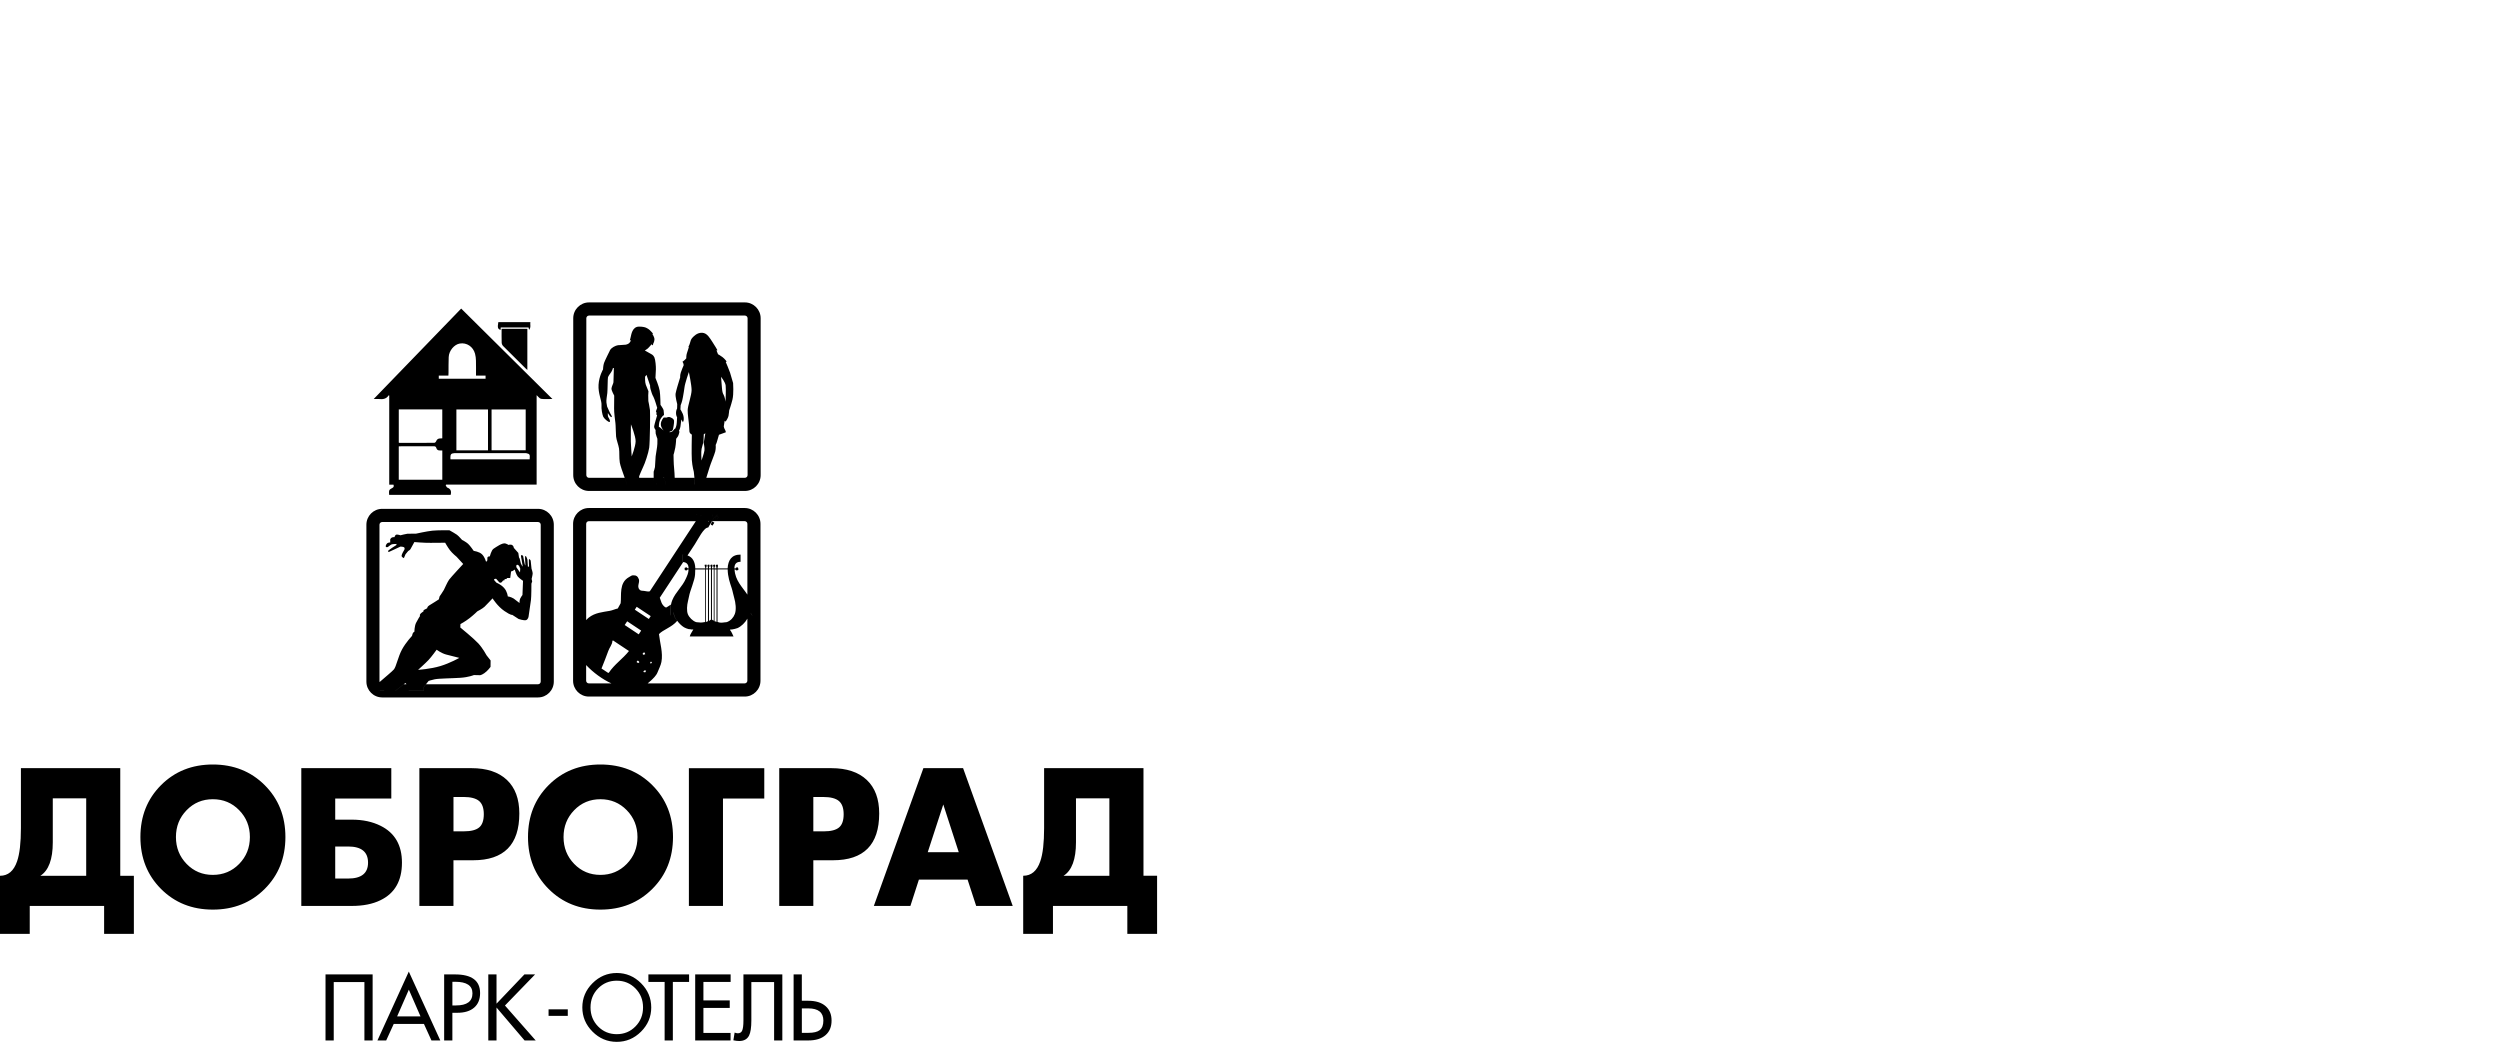 ﻿<?xml version="1.0" encoding="utf-8"?>
<!-- Generator: Adobe Illustrator 19.2.1, SVG Export Plug-In . SVG Version: 6.00 Build 0)  -->
<svg version="1.1" id="Слой_1" xmlns="http://www.w3.org/2000/svg" xmlns:xlink="http://www.w3.org/1999/xlink" x="0px" y="0px"
	 width="115px" height="48px" viewBox="0 0 115 48" enable-background="new 0 0 115 48" xml:space="preserve">
<path d="M5.532,35.335h-4.57v2.758c0,0.679-0.059,1.188-0.176,1.527C0.635,40.064,0.373,40.286,0,40.286v2.672h1.368v-1.285h3.421
	v1.285h1.369v-2.672H5.532V35.335z M3.965,40.286H1.857c0.38-0.244,0.571-0.757,0.571-1.539v-2.024h1.537V40.286z M9.79,35.167
	c-0.957,0-1.751,0.317-2.383,0.95c-0.632,0.634-0.948,1.429-0.948,2.387c0,0.958,0.316,1.753,0.948,2.387
	c0.632,0.634,1.426,0.951,2.383,0.951c0.957,0,1.753-0.317,2.387-0.951c0.635-0.634,0.952-1.429,0.952-2.387
	c0-0.957-0.317-1.753-0.952-2.387C11.543,35.484,10.747,35.167,9.79,35.167z M11.002,39.74c-0.328,0.336-0.733,0.505-1.212,0.505
	c-0.477,0-0.879-0.168-1.206-0.505c-0.327-0.337-0.491-0.748-0.491-1.236c0-0.487,0.164-0.899,0.491-1.235
	c0.327-0.337,0.729-0.505,1.206-0.505c0.48,0,0.884,0.168,1.212,0.505c0.328,0.336,0.493,0.748,0.493,1.235
	C11.495,38.992,11.33,39.403,11.002,39.74z M17.501,41.41c0.659-0.317,0.989-0.894,0.989-1.728c0-0.804-0.327-1.37-0.982-1.695
	c-0.378-0.189-0.82-0.283-1.326-0.283H15.42v-0.973h2.58v-1.396h-4.14v6.338h2.322C16.704,41.673,17.143,41.586,17.501,41.41z
	 M15.42,40.413v-1.474h0.596c0.609,0,0.914,0.248,0.914,0.743c0,0.487-0.305,0.731-0.914,0.731H15.42z M19.291,35.335v6.338h1.568
	v-2.101h0.907c1.415,0,2.123-0.717,2.123-2.151c0-0.67-0.191-1.186-0.573-1.546c-0.382-0.36-0.926-0.54-1.632-0.54H19.291z
	 M22.255,37.453c0,0.287-0.071,0.491-0.213,0.609c-0.142,0.119-0.376,0.179-0.701,0.179h-0.481v-1.58h0.465
	c0.326,0,0.562,0.061,0.71,0.182C22.181,36.966,22.255,37.169,22.255,37.453z M25.236,36.117c-0.632,0.634-0.948,1.429-0.948,2.387
	c0,0.958,0.316,1.753,0.948,2.387c0.632,0.634,1.426,0.951,2.383,0.951c0.956,0,1.752-0.317,2.387-0.951
	c0.635-0.634,0.952-1.429,0.952-2.387c0-0.957-0.317-1.753-0.952-2.387c-0.634-0.633-1.43-0.95-2.387-0.95
	C26.662,35.167,25.868,35.484,25.236,36.117z M29.324,38.504c0,0.487-0.164,0.899-0.493,1.236c-0.328,0.336-0.733,0.505-1.212,0.505
	c-0.477,0-0.879-0.168-1.206-0.505c-0.327-0.337-0.49-0.748-0.49-1.236c0-0.487,0.164-0.899,0.49-1.235
	c0.327-0.337,0.729-0.505,1.206-0.505c0.479,0,0.884,0.168,1.212,0.505C29.159,37.605,29.324,38.017,29.324,38.504z M31.689,35.336
	h3.468v1.395h-1.9v4.942h-1.568V35.336z M39.87,35.875c-0.382-0.36-0.926-0.54-1.632-0.54h-2.393v6.338h1.568v-2.101h0.907
	c1.415,0,2.123-0.717,2.123-2.151C40.444,36.75,40.252,36.235,39.87,35.875z M38.596,38.063c-0.142,0.119-0.376,0.179-0.702,0.179
	h-0.481v-1.58h0.465c0.326,0,0.562,0.061,0.709,0.182c0.147,0.122,0.221,0.325,0.221,0.61C38.809,37.74,38.738,37.944,38.596,38.063
	z M42.476,35.335l-2.279,6.338h1.681l0.391-1.21h2.24l0.395,1.21h1.681l-2.283-6.338H42.476z M42.676,39.202l0.715-2.196
	l0.712,2.196H42.676z M52.6,40.286v-4.951h-4.571v2.758c0,0.679-0.058,1.188-0.176,1.527c-0.151,0.443-0.413,0.665-0.786,0.665
	v2.672h1.369v-1.285h3.421v1.285h1.369v-2.672H52.6z M51.031,40.286h-2.107c0.381-0.244,0.571-0.757,0.571-1.539v-2.024h1.536
	V40.286z M17.58,32.082h7.17c0.4,0,0.725-0.327,0.725-0.73v-7.215c0-0.402-0.325-0.73-0.725-0.73h-7.17
	c-0.401,0-0.726,0.327-0.726,0.73v7.215C16.854,31.754,17.179,32.082,17.58,32.082z M17.3,31.532
	c0.027-0.033,0.089-0.089,0.166-0.157c-0.002-0.008-0.01-0.014-0.01-0.023v-7.215c0-0.068,0.055-0.124,0.124-0.124h7.17
	c0.068,0,0.123,0.056,0.123,0.124v7.215c0,0.068-0.056,0.124-0.123,0.124h-5.152l-0.093,0.118l-0.018,0.185h-0.687
	c-0.056-0.172-0.091-0.262-0.107-0.302h-0.119c-0.09,0.069-0.254,0.195-0.388,0.302h-0.7c-0.104,0-0.199-0.037-0.272-0.1
	C17.234,31.629,17.262,31.577,17.3,31.532z M32.617,23.974h-0.045c0.002-0.019,0.025-0.022,0.035-0.042
	c0.013,0.008,0.026,0.017,0.038,0.025C32.644,23.958,32.629,23.967,32.617,23.974z M27.087,32.042h7.17
	c0.4,0,0.725-0.327,0.725-0.73v-7.214c0-0.402-0.325-0.729-0.725-0.729h-7.17c-0.4,0-0.725,0.327-0.725,0.729v7.214
	C26.361,31.715,26.687,32.042,27.087,32.042z M33.188,23.672l-0.008,0.011c-0.015-0.004-0.026-0.007-0.039-0.011H33.188z
	 M32.071,23.672l-0.006,0.009c-0.016-0.004-0.026-0.006-0.036-0.009H32.071z M26.615,29.166c0.025-0.064,0.053-0.134,0.083-0.211
	c0.051-0.133,0.156-0.301,0.266-0.426v-4.431c0-0.069,0.055-0.124,0.124-0.124h4.922c0.004-0.007,0.009-0.014,0.013-0.021
	c-0.041-0.096,0.011-0.188,0.081-0.282h0.697c-0.021,0.018-0.019,0.004-0.024,0.045c0.009,0.027,0.001,0.009,0.025,0.043
	c0.017-0.025,0.033-0.05,0.05-0.076l-0.019-0.012h0.163c-0.051,0.053-0.103,0.1-0.15,0.145c-0.031,0.052-0.062,0.104-0.093,0.157
	h1.503c0.068,0,0.124,0.056,0.124,0.124v3.262c0.049,0.075,0.1,0.148,0.135,0.231c0.068,0.161,0.16,0.478,0.082,0.718
	c-0.007-0.009-0.003-0.003-0.009-0.018c-0.041-0.046-0.041-0.098-0.11-0.12c-0.011,0.095-0.05,0.186-0.099,0.274v2.867
	c0,0.069-0.056,0.125-0.124,0.125h-4.463c-0.502,0.411-0.824,0.328-1.508,0.078c-0.051-0.019-0.106-0.054-0.158-0.078h-1.039
	c-0.069,0-0.124-0.056-0.124-0.125v-0.72c-0.142-0.151-0.265-0.304-0.348-0.45V29.166z M32.98,23.905
	c-0.035-0.009-0.041-0.008-0.088-0.031c0.016-0.064,0.048-0.113,0.1-0.152C33.056,23.795,33.047,23.806,32.98,23.905z
	 M32.286,23.718c-0.005,0.004-0.087,0.053-0.075,0.032c-0.023-0.046,0.024-0.031,0.038-0.057
	C32.261,23.701,32.273,23.709,32.286,23.718z M27.095,22.584h7.17c0.4,0,0.725-0.327,0.725-0.729V14.64
	c0-0.402-0.326-0.729-0.725-0.729h-7.17c-0.4,0-0.726,0.327-0.726,0.729v7.215C26.369,22.257,26.695,22.584,27.095,22.584z
	 M26.971,14.64c0-0.068,0.056-0.124,0.124-0.124h7.17c0.068,0,0.124,0.056,0.124,0.124v7.215c0,0.068-0.056,0.124-0.124,0.124
	h-1.779c-0.029,0.096-0.051,0.167-0.051,0.167l-0.017,0.136h-0.479c0.008-0.033,0.014-0.065,0.014-0.095
	c0-0.054-0.006-0.131-0.012-0.208h-0.905c0.001,0.015,0.001,0.036,0.001,0.036l-0.116,0.116c0,0-0.032,0.077-0.046,0.151h-0.241
	c0.002-0.082,0.001-0.156,0.001-0.156l-0.05,0.006l-0.037-0.152h-0.019l-0.094,0.243c0,0-0.008,0.022-0.014,0.059h-0.245
	l0.003-0.065c0,0-0.111-0.071-0.111-0.146v-0.091H29.4v0.163c0,0,0.042,0.068,0.072,0.14h-0.628
	c-0.02-0.061-0.062-0.176-0.108-0.303h-1.641c-0.068,0-0.124-0.056-0.124-0.124V14.64z M17.876,18.188
	c0.002-0.002,0.012,0.001,0.029,0.003v4.105h0.197c0.033,0.093-0.009,0.129-0.076,0.162c-0.047,0.023-0.106,0.06-0.12,0.104
	c-0.021,0.061-0.005,0.134-0.005,0.202h2.829c0.044-0.162,0.007-0.274-0.153-0.334c-0.035-0.013-0.051-0.074-0.076-0.113
	c0.008-0.008,0.016-0.017,0.025-0.026h4.159v-4.114c0.076,0.066,0.134,0.159,0.205,0.169c0.162,0.024,0.33,0.007,0.521,0.007
	c-1.41-1.398-2.801-2.776-4.196-4.159c-1.341,1.386-2.674,2.764-4.025,4.161c0.098,0,0.169-0.006,0.239,0
	C17.606,18.375,17.768,18.357,17.876,18.188z M24.364,21.129h-3.642c-0.002-0.03-0.004-0.052-0.004-0.077
	c-0.002-0.156,0.035-0.197,0.192-0.208c0.021-0.001,0.041,0,0.062,0c1.047,0,2.095-0.001,3.143,0c0.034,0,0.07-0.003,0.103,0.004
	C24.372,20.884,24.383,20.904,24.364,21.129z M22.612,18.835h1.57v1.877h-1.57V18.835z M22.448,20.716h-1.454v-1.882h1.454V20.716z
	 M20.184,17.278h0.442c0.002-0.05,0.005-0.087,0.006-0.124c0.002-0.242-0.002-0.484,0.008-0.726
	c0.011-0.295,0.253-0.583,0.512-0.626c0.316-0.052,0.612,0.142,0.7,0.47c0.028,0.103,0.039,0.211,0.042,0.317
	c0.006,0.224,0.002,0.447,0.002,0.688h0.44v0.145h-2.152V17.278z M18.344,18.833h2.001v1.33c-0.032,0.002-0.062,0.006-0.092,0.005
	c-0.1-0.003-0.158,0.044-0.194,0.137c-0.011,0.029-0.053,0.064-0.082,0.065c-0.531,0.003-1.063,0.002-1.595,0.001
	c-0.01,0-0.02-0.004-0.038-0.008V18.833z M18.343,20.533c0.039-0.001,0.075-0.004,0.112-0.004c0.494,0,0.989,0,1.484-0.001
	c0.068,0,0.113,0.005,0.135,0.086c0.019,0.071,0.076,0.112,0.157,0.106c0.037-0.003,0.074,0,0.115,0v1.348h-2.003V20.533z
	 M23.077,15.765c-0.007-0.209-0.003-0.42-0.003-0.641h1.184v1.893c-0.027-0.023-0.05-0.041-0.07-0.061
	c-0.35-0.346-0.7-0.692-1.046-1.041C23.106,15.878,23.079,15.816,23.077,15.765z M22.923,14.817h1.474
	c-0.02,0.113,0.041,0.232-0.059,0.356c-0.012-0.055-0.018-0.081-0.025-0.109h-1.279c-0.003,0.039-0.006,0.076-0.009,0.113
	C22.896,15.131,22.88,15.076,22.923,14.817z M18.185,31.778c0.135-0.108,0.298-0.234,0.388-0.302
	c0.039-0.03,0.068-0.052,0.068-0.052l0.035,0.013c0,0,0.011,0.027,0.015,0.039c0.016,0.041,0.051,0.13,0.107,0.302h0.687
	l0.018-0.185l0.093-0.118l0.12-0.151c0,0,0.09-0.035,0.279-0.076c0.188-0.041,0.797-0.043,1.181-0.069
	c0.385-0.025,0.623-0.126,0.623-0.126l0.271,0.006c0,0,0.056,0.012,0.206-0.09c0.151-0.101,0.289-0.291,0.289-0.291l0.003-0.298
	l-0.184-0.233c0,0-0.173-0.324-0.379-0.548c-0.206-0.225-0.83-0.734-0.83-0.734l0.005-0.157c0,0,0.219-0.116,0.42-0.273
	c0.201-0.157,0.357-0.313,0.357-0.313s0.233-0.119,0.332-0.212c0.098-0.094,0.369-0.385,0.369-0.385s0.229,0.368,0.545,0.582
	c0.316,0.215,0.36,0.176,0.36,0.176l0.294,0.191c0,0,0.242,0.08,0.339,0.053c0.098-0.029,0.118-0.162,0.118-0.162
	s0.091-0.628,0.11-0.764c0.021-0.136,0.021-0.753,0.021-0.753l0.035-0.099l-0.025-0.119c0,0,0.048-0.19,0.048-0.253
	c0-0.064-0.053-0.218-0.053-0.218l-0.038-0.368c0,0-0.034-0.074-0.07-0.072c-0.035,0.003,0.006,0.348-0.015,0.348h-0.043
	l-0.022-0.325c0,0-0.053-0.167-0.085-0.167c-0.033,0-0.023,0.15-0.023,0.15s0.023,0.293,0.005,0.29
	c-0.018-0.002-0.093-0.427-0.093-0.427s-0.032-0.058-0.07-0.056c-0.037,0.002-0.03,0.066-0.03,0.066s0.088,0.469,0.078,0.469
	c-0.01,0-0.073-0.117-0.085-0.148c-0.013-0.03-0.051-0.215-0.051-0.215l-0.035-0.065l-0.03-0.203l-0.207-0.233
	c0,0-0.004-0.08-0.07-0.126c-0.065-0.045-0.191-0.01-0.191-0.01s0.02-0.015-0.12-0.065c-0.141-0.05-0.437,0.167-0.548,0.238
	c-0.111,0.071-0.176,0.365-0.176,0.365l-0.066-0.036l0.015,0.056l-0.075-0.005l0.045,0.056l-0.051,0.02l0.026,0.051l-0.03,0.081
	l-0.045-0.005c0,0-0.045-0.187-0.171-0.318c-0.126-0.131-0.387-0.162-0.387-0.162s-0.161-0.237-0.261-0.329
	c-0.1-0.09-0.276-0.177-0.276-0.177s-0.166-0.188-0.237-0.238c-0.07-0.051-0.241-0.147-0.241-0.147l-0.106-0.06
	c0,0-0.533-0.005-0.779,0.02c-0.247,0.025-0.75,0.136-0.75,0.136s-0.357,0.005-0.402,0.005s-0.317,0.071-0.317,0.071
	s-0.12-0.041-0.186-0.031c-0.065,0.011-0.091,0.117-0.091,0.117s-0.065-0.005-0.115,0.015c-0.051,0.021-0.081,0.086-0.081,0.086
	v0.142c0,0-0.085,0.005-0.125,0.03c-0.04,0.025-0.095,0.117-0.08,0.161c0.015,0.046,0.095,0.021,0.095,0.021
	s0.121-0.101,0.176-0.122c0.055-0.02,0.226-0.02,0.226-0.02l-0.01,0.051c0,0-0.393,0.243-0.387,0.283
	c0.005,0.041,0.065,0.025,0.065,0.025l0.512-0.238c0,0,0.156,0,0.181,0.051c0.025,0.052-0.005,0.097-0.005,0.097
	s-0.125,0.202-0.125,0.273c0,0.07,0.106,0.11,0.106,0.11l0.075-0.177l0.125-0.152c0,0,0.07-0.035,0.101-0.081
	c0.029-0.045,0.181-0.329,0.181-0.329s0.467,0.041,0.748,0.036c0.282-0.005,0.669-0.005,0.669-0.005s0.106,0.193,0.216,0.339
	c0.11,0.147,0.312,0.309,0.312,0.309l0.302,0.329c0,0-0.568,0.611-0.649,0.723c-0.08,0.111-0.201,0.394-0.241,0.47
	c-0.04,0.077-0.196,0.298-0.196,0.298l-0.035,0.137c0,0-0.352,0.228-0.442,0.278c-0.091,0.051-0.096,0.132-0.096,0.132l-0.161,0.085
	l-0.01,0.061c0,0-0.085,0.051-0.135,0.106c-0.051,0.056-0.021,0.102-0.021,0.102s-0.115,0.177-0.186,0.323
	c-0.07,0.147-0.075,0.405-0.075,0.405s-0.045,0.015-0.071,0.065c-0.025,0.051-0.035,0.122-0.035,0.122s-0.282,0.293-0.463,0.627
	c-0.181,0.335-0.266,0.79-0.372,0.916c-0.078,0.094-0.436,0.385-0.658,0.581c-0.077,0.068-0.139,0.125-0.166,0.157
	c-0.037,0.045-0.066,0.097-0.087,0.147c0.074,0.062,0.169,0.1,0.272,0.1H18.185z M23.776,25.983
	c0.045-0.019,0.102,0.049,0.102,0.049l0.053,0.121l-0.011,0.179L23.757,26.1C23.757,26.1,23.731,26.002,23.776,25.983z
	 M22.743,26.635c0.03-0.014,0.08-0.011,0.08-0.011l0.147,0.167c0,0,0.022,0.015,0.064,0.015c0.041,0,0.106-0.103,0.106-0.103
	l0.064-0.011l0.012-0.054h0.079l0.026-0.048l0.15-0.004l0.038-0.3c0,0,0.041-0.004,0.087-0.03c0.045-0.027,0.082-0.057,0.082-0.057
	s0.071,0.242,0.139,0.322c0.068,0.079,0.242,0.197,0.242,0.197l-0.026,0.653c0,0-0.06,0.073-0.102,0.159
	c-0.041,0.087-0.033,0.209-0.033,0.209l-0.268-0.205c-0.151-0.09-0.272-0.099-0.272-0.099s-0.019-0.223-0.17-0.39
	c-0.151-0.167-0.351-0.24-0.351-0.24l-0.098-0.11C22.739,26.696,22.713,26.651,22.743,26.635z M19.711,30.361
	c0.14-0.147,0.374-0.474,0.374-0.474s0.218,0.162,0.433,0.22c0.215,0.057,0.61,0.155,0.61,0.155s-0.407,0.236-0.871,0.377
	c-0.464,0.14-1.025,0.174-1.025,0.174S19.572,30.509,19.711,30.361z M32.902,20.764c0.035-0.142,0.02-0.299,0.02-0.299
	s0.04-0.071,0.075-0.207c0.035-0.137,0.075-0.258,0.075-0.258l0.317-0.116c0,0-0.005-0.061-0.045-0.128
	c-0.04-0.065-0.05-0.142-0.05-0.142l0.04-0.257l0.046,0.036c0,0,0.111-0.158,0.131-0.259c0.02-0.1,0.031-0.252,0.031-0.252
	s0.086-0.239,0.151-0.502c0.065-0.264,0.03-0.759,0.03-0.759s-0.11-0.385-0.141-0.481c-0.03-0.096-0.196-0.486-0.196-0.486
	l0.04-0.025c0,0-0.091-0.127-0.191-0.202c-0.1-0.077-0.206-0.132-0.206-0.132l-0.071-0.177l0.045-0.006c0,0-0.135-0.243-0.241-0.395
	c-0.106-0.152-0.226-0.4-0.463-0.41c-0.236-0.01-0.392,0.168-0.453,0.233c-0.06,0.066-0.085,0.147-0.106,0.234
	c-0.02,0.085-0.07,0.172-0.07,0.172l0.015,0.025c0,0-0.05,0.178-0.086,0.274c-0.035,0.096-0.03,0.238-0.03,0.238
	s-0.025,0.03-0.066,0.071c-0.04,0.04-0.11,0.086-0.11,0.086s0.04,0.051,0.051,0.116c0.01,0.066-0.01,0.081-0.01,0.081
	s-0.076,0.172-0.116,0.298c-0.04,0.127-0.03,0.223-0.03,0.223l-0.06,0.197c0,0-0.13,0.416-0.151,0.552
	c-0.02,0.137,0.075,0.481,0.075,0.481l-0.005,0.202c0,0-0.05,0.081-0.05,0.208c0,0.126,0.05,0.197,0.05,0.197
	s-0.01,0.096-0.015,0.248c-0.005,0.152-0.07,0.273-0.07,0.273l-0.035,0.016c0,0-0.04,0.055-0.085,0.101
	c-0.045,0.045-0.141,0.051-0.141,0.051l0.01-0.036c0,0,0.06,0,0.101-0.031c0.04-0.03,0.05-0.09,0.05-0.09s0.055-0.263,0.045-0.37
	c-0.01-0.106-0.156-0.157-0.207-0.173c-0.05-0.014-0.151,0.026-0.151,0.026l-0.03-0.005h-0.085c0,0-0.126,0.127-0.136,0.294
	c-0.01,0.157,0.119,0.291,0.134,0.307l-0.199-0.165l-0.025,0.01c0,0-0.005-0.178,0.04-0.299c0.046-0.121,0.156-0.238,0.156-0.238
	l0.04-0.015c0,0-0.005-0.178-0.02-0.238c-0.015-0.061-0.141-0.238-0.141-0.238s-0.005-0.446-0.036-0.643
	c-0.03-0.197-0.196-0.597-0.196-0.597s0.015-0.259,0.02-0.39c0.005-0.131-0.02-0.445-0.07-0.556
	c-0.051-0.112-0.142-0.148-0.142-0.148l-0.297-0.167c0,0,0.08-0.046,0.141-0.096c0.06-0.051,0.166-0.188,0.166-0.188l0.066,0.051
	l0.01-0.075c0,0,0.056-0.091,0.06-0.198c0.005-0.106-0.096-0.253-0.096-0.253l0.03-0.02c0,0-0.156-0.178-0.206-0.203
	c-0.05-0.025-0.121-0.116-0.438-0.116c-0.317,0-0.357,0.384-0.382,0.476c-0.026,0.091-0.041,0.167-0.041,0.167l0.061-0.021
	c0,0-0.04,0.086-0.091,0.137c-0.05,0.051-0.156,0.072-0.156,0.072l-0.297,0.021c0,0-0.11-0.01-0.266,0.081
	c-0.156,0.091-0.176,0.182-0.176,0.182s-0.221,0.441-0.262,0.557c-0.04,0.116-0.046,0.298-0.046,0.298s-0.181,0.304-0.206,0.704
	c-0.025,0.4,0.151,0.735,0.136,0.927c-0.015,0.192,0.04,0.46,0.081,0.547c0.041,0.085,0.236,0.258,0.292,0.237
	c0.055-0.02-0.03-0.177-0.06-0.218c-0.031-0.04-0.021-0.192-0.021-0.192s0.126,0.213,0.171,0.187
	c0.045-0.025-0.05-0.136-0.085-0.218c-0.035-0.08-0.121-0.268-0.121-0.268s-0.015-0.086-0.03-0.182
	c-0.015-0.097,0.025-0.309,0.04-0.44c0.015-0.132,0.015-0.659,0.03-0.719c0.015-0.061,0.091-0.157,0.146-0.238
	c0.056-0.081,0.081-0.188,0.081-0.188l0.045-0.005c0,0-0.015,0.596-0.02,0.657c-0.005,0.061-0.085,0.198-0.091,0.289
	c-0.004,0.091,0.126,0.324,0.126,0.324s0,0.426-0.005,0.588c-0.005,0.161,0.046,0.572,0.061,0.674
	c0.015,0.101,0.015,0.46,0.03,0.617c0.015,0.158,0.111,0.389,0.136,0.557c0.025,0.166,0,0.415,0.035,0.642
	c0.021,0.135,0.134,0.451,0.226,0.704c0.046,0.127,0.088,0.242,0.108,0.303h0.628c-0.03-0.072-0.072-0.14-0.072-0.14v-0.163v-0.071
	c0,0,0.121-0.309,0.191-0.446c0.071-0.136,0.237-0.622,0.272-0.87c0.035-0.248,0.05-1.6,0.035-1.731
	c-0.015-0.132-0.075-0.415-0.075-0.415l-0.005-0.262l0.01-0.188c0,0-0.075-0.182-0.121-0.299c-0.045-0.116-0.035-0.369-0.035-0.369
	l0.066-0.086l0.166,0.491c0,0-0.005,0.082,0.021,0.172c0.025,0.092,0.08,0.269,0.13,0.344c0.05,0.077,0.176,0.511,0.176,0.511
	l-0.06,0.162l0.025,0.041v0.111l0.031,0.03c0,0-0.125,0.416-0.136,0.502c-0.01,0.086,0.066,0.172,0.066,0.172
	s-0.005,0.107,0.005,0.168c0.01,0.061,0.076,0.232,0.076,0.232s0.005,0.071,0,0.238c-0.005,0.167-0.065,0.43-0.08,0.577
	c-0.015,0.147-0.02,0.42-0.03,0.491c-0.01,0.071-0.06,0.213-0.06,0.213v0.283v0.091c0,0.076,0.111,0.146,0.111,0.146l-0.003,0.065
	h0.245c0.006-0.037,0.014-0.059,0.014-0.059l0.094-0.243l0.012-0.031l0.007,0.031l0.037,0.152l0.05-0.006
	c0,0,0.002,0.074-0.001,0.156h0.241c0.014-0.074,0.046-0.151,0.046-0.151l0.116-0.116c0,0-0.001-0.021-0.001-0.036
	c-0.003-0.082-0.012-0.337-0.029-0.46c-0.02-0.147-0.025-0.602-0.025-0.602s0.045-0.127,0.081-0.329
	c0.035-0.203,0.04-0.405,0.04-0.405s0.04-0.05,0.081-0.111c0.04-0.061,0.07-0.217,0.07-0.217l-0.025-0.036
	c0,0,0.056-0.101,0.071-0.203c0.015-0.1,0.04-0.323,0.04-0.323l0.075,0.132c0,0,0.015-0.03,0.03-0.086
	c0.015-0.055,0.01-0.187-0.035-0.298c-0.045-0.111-0.111-0.208-0.111-0.208l0.01-0.192c0,0,0.07-0.157,0.106-0.381
	c0.035-0.222,0.05-0.262,0.071-0.444c0.02-0.182,0.201-0.704,0.201-0.704s0.126,0.597,0.126,0.83c0,0.233-0.176,0.724-0.181,0.917
	c-0.004,0.192,0.046,0.481,0.06,0.658c0.015,0.178,0.021,0.334,0.021,0.334s0.01,0.06,0.045,0.091
	c0.035,0.031,0.066,0.051,0.066,0.051s-0.02,0.896,0,1.174c0.02,0.278,0.091,0.536,0.091,0.536s0.016,0.139,0.028,0.278
	c0.006,0.077,0.012,0.154,0.012,0.208c0,0.03-0.005,0.063-0.014,0.095h0.479l0.017-0.136c0,0,0.022-0.071,0.051-0.167
	c0.052-0.17,0.129-0.42,0.155-0.5C32.681,21.351,32.868,20.905,32.902,20.764z M33.38,17.731c0.021,0.157-0.005,0.744-0.005,0.744
	s-0.035-0.222-0.086-0.309c-0.05-0.086-0.065-0.153-0.08-0.33c-0.016-0.177-0.041-0.505-0.041-0.505S33.36,17.574,33.38,17.731z
	 M29.023,19.519c0,0,0.221,0.546,0.216,0.784c-0.005,0.238-0.181,0.694-0.181,0.694s-0.035-0.516-0.04-0.688
	C29.013,20.136,29.023,19.519,29.023,19.519z M32.273,20.647c0.03-0.116,0.086-0.324,0.086-0.324l0.015-0.349l0.071-0.041
	l-0.075,0.446c0,0,0.05,0.213,0.035,0.339c-0.015,0.127-0.136,0.466-0.136,0.466S32.243,20.764,32.273,20.647z M32.773,24.179
	c-0.026-0.017-0.05-0.033-0.076-0.051c0.011-0.044,0.031-0.086,0.068-0.145c0.032,0.021,0.064,0.042,0.095,0.063
	C32.832,24.09,32.802,24.134,32.773,24.179z M32.991,23.722c0.064,0.073,0.055,0.084-0.011,0.183
	c-0.035-0.009-0.041-0.008-0.088-0.031C32.907,23.81,32.939,23.761,32.991,23.722z M33.18,23.683
	c-0.015-0.004-0.026-0.007-0.039-0.011h0.047L33.18,23.683z M32.065,23.68c-0.016-0.004-0.026-0.006-0.036-0.009h0.042L32.065,23.68
	z M26.963,30.593c0.322,0.344,0.755,0.66,1.163,0.844c0.053,0.024,0.107,0.059,0.158,0.078c0.685,0.25,1.006,0.333,1.508-0.078
	c0.05-0.041,0.099-0.081,0.153-0.132c0.088-0.083,0.241-0.222,0.301-0.375c0.061-0.159,0.151-0.323,0.18-0.482
	c0.079-0.421-0.069-0.871-0.113-1.279c0.183-0.201,0.602-0.319,0.838-0.61c-0.045-0.06-0.094-0.118-0.123-0.186
	c-0.018-0.067-0.037-0.135-0.055-0.202c-0.054,0.026-0.094,0.073-0.11,0.138c-0.007-0.009-0.003-0.003-0.009-0.018
	c-0.029-0.043-0.019-0.144-0.019-0.212c0-0.099,0.009-0.187,0.025-0.269c-0.072,0.046-0.141,0.098-0.206,0.133
	c-0.041-0.009-0.021-0.009-0.05-0.006c-0.19-0.139-0.187-0.283-0.254-0.442c0.359-0.548,0.718-1.095,1.077-1.641
	c-0.014-0.001-0.018-0.013-0.033-0.012v-0.331c0.09-0.001,0.164,0.016,0.232,0.039c0.112-0.171,0.225-0.343,0.337-0.514
	c0.144-0.219,0.413-0.782,0.614-0.769c0.059-0.097,0.117-0.196,0.175-0.294c0.031-0.052,0.062-0.104,0.093-0.157
	c0.047-0.046,0.099-0.093,0.15-0.145h-0.163l0.019,0.012c-0.017,0.025-0.033,0.051-0.05,0.076c-0.024-0.034-0.016-0.015-0.025-0.043
	c0.005-0.041,0.003-0.027,0.024-0.045h-0.697c-0.07,0.094-0.123,0.186-0.081,0.282c-0.004,0.007-0.009,0.014-0.013,0.021
	c-0.579,0.883-1.159,1.766-1.738,2.648c-0.125,0.19-0.25,0.381-0.375,0.571c-0.066,0.042-0.184-0.007-0.265-0.011
	c-0.067-0.004-0.172-0.004-0.208-0.057c-0.161-0.163,0.057-0.362-0.06-0.531c-0.027-0.076-0.109-0.133-0.189-0.127
	c-0.106-0.021-0.154,0.032-0.245,0.083c-0.465,0.262-0.332,0.829-0.379,1.199c-0.044,0.081-0.087,0.161-0.132,0.241
	c-0.126,0.027-0.244,0.087-0.371,0.109c-0.33,0.06-0.676,0.082-0.968,0.314c-0.038,0.03-0.077,0.07-0.117,0.114
	c-0.109,0.125-0.215,0.293-0.266,0.426c-0.029,0.077-0.057,0.147-0.083,0.211v0.977C26.698,30.289,26.821,30.442,26.963,30.593z
	 M32.248,23.693c0.013,0.008,0.025,0.017,0.038,0.025c-0.005,0.004-0.087,0.053-0.075,0.032
	C32.188,23.704,32.234,23.719,32.248,23.693z M32.608,23.932c0.013,0.008,0.026,0.017,0.038,0.025
	c-0.002,0.001-0.017,0.01-0.029,0.017c-0.025,0.014-0.055,0.03-0.047,0.016c-0.005-0.01,0.002-0.011,0.002-0.016
	C32.575,23.955,32.597,23.952,32.608,23.932z M29.281,30.453c0.012-0.02,0.025-0.039,0.038-0.057
	c0.032-0.004,0.001,0.003,0.031-0.007c0.04,0.036,0.041,0.04,0.063,0.07c-0.019,0.014-0.038,0.029-0.056,0.044
	C29.332,30.487,29.306,30.47,29.281,30.453z M29.607,30.122c-0.013-0.008-0.025-0.016-0.038-0.025c-0.004-0.032,0.003,0-0.007-0.032
	c0.035-0.039,0.04-0.041,0.07-0.064c0.034,0.043,0.029,0.048,0.05,0.089C29.657,30.101,29.632,30.112,29.607,30.122z M29.724,30.857
	c-0.017,0.025-0.034,0.051-0.05,0.076c-0.006-0.004-0.012-0.008-0.019-0.013c-0.03,0.003-0.009,0.004-0.05-0.006
	c-0.004-0.032,0.003,0-0.007-0.032c0.033-0.034,0.029-0.033,0.057-0.044C29.684,30.838,29.68,30.838,29.724,30.857z M29.993,30.488
	c-0.034,0.025-0.016,0.016-0.044,0.025c-0.029,0.003-0.009,0.004-0.05-0.006c0.004-0.006,0.008-0.012,0.013-0.019
	c0.006-0.049,0.001-0.019,0.037-0.057C29.964,30.45,29.978,30.469,29.993,30.488z M29.288,27.912
	c0.215,0.143,0.429,0.286,0.645,0.429c-0.029,0.045-0.058,0.089-0.087,0.133c-0.215-0.142-0.43-0.285-0.645-0.428
	C29.23,28.001,29.259,27.956,29.288,27.912z M28.85,28.579c0.214,0.143,0.429,0.286,0.644,0.429
	c-0.037,0.057-0.075,0.114-0.113,0.172c-0.214-0.143-0.429-0.286-0.645-0.429C28.775,28.694,28.813,28.636,28.85,28.579z
	 M27.981,29.945c0.057-0.162,0.185-0.3,0.187-0.451c0.008-0.013,0.017-0.025,0.025-0.038c0.246,0.164,0.493,0.328,0.739,0.491
	c-0.287,0.363-0.666,0.607-0.927,0.999c-0.032,0.004-0.001-0.003-0.032,0.006c-0.101-0.067-0.202-0.134-0.304-0.201
	C27.772,30.488,27.892,30.203,27.981,29.945z M33.866,26.239c0.058,0.001,0.069-0.008,0.1-0.028c0.001-0.061-0.007-0.078-0.028-0.11
	c-0.06-0.002-0.086,0.001-0.1,0.046h-0.055c-0.003-0.194,0.085-0.308,0.283-0.304v-0.331c-0.409-0.006-0.575,0.256-0.595,0.635
	h-0.467c0.003-0.061,0.039-0.111,0.018-0.147c-0.003-0.009-0.006-0.018-0.009-0.028c-0.043,0-0.058,0.005-0.083,0.019
	c0.003,0.074,0.028,0.077,0.028,0.156h-0.091c-0.002-0.058,0-0.073,0.036-0.092c0-0.044-0.005-0.059-0.018-0.083
	c-0.044,0-0.058,0.005-0.083,0.019c0.003,0.074,0.028,0.076,0.028,0.156H32.75c-0.002-0.051-0.001-0.072,0.028-0.092
	c0-0.044-0.005-0.059-0.018-0.083c-0.044,0-0.058,0.005-0.083,0.019c0.003,0.074,0.028,0.076,0.028,0.156h-0.091
	c-0.003-0.051-0.004-0.074,0.027-0.092c0-0.044-0.005-0.059-0.018-0.083c-0.044,0-0.058,0.005-0.082,0.019
	c0.002,0.074,0.027,0.076,0.028,0.156h-0.092c0.003-0.065,0.049-0.108,0.027-0.147c-0.003-0.009-0.005-0.018-0.008-0.028
	c-0.027,0-0.05,0-0.064,0.01h-0.019c0.002,0.082,0.027,0.085,0.028,0.165h-0.457c-0.009-0.296-0.119-0.513-0.354-0.596
	c-0.068-0.024-0.142-0.04-0.232-0.039v0.331c0.015,0,0.019,0.011,0.033,0.012c0.161,0.014,0.246,0.117,0.242,0.292
	c-0.056-0.001-0.06-0.014-0.082-0.046c-0.027,0-0.05,0-0.065,0.009c-0.009,0.003-0.018,0.006-0.027,0.009
	c-0.006,0.026-0.016,0.06,0,0.083c0.003,0.009,0.006,0.018,0.009,0.028c0.025,0.005,0.048,0.009,0.083,0.009
	c0.015-0.017,0.025-0.023,0.036-0.045h0.046c-0.003,0.17-0.066,0.294-0.119,0.414c-0.168,0.385-0.472,0.617-0.631,1.003
	c-0.026,0.063-0.044,0.13-0.058,0.202c-0.016,0.082-0.025,0.169-0.025,0.269c0,0.067-0.01,0.168,0.019,0.212
	c0.006,0.015,0.002,0.009,0.009,0.018c0.016-0.065,0.056-0.111,0.11-0.138c0.018,0.067,0.036,0.135,0.055,0.202
	c0.029,0.068,0.078,0.126,0.123,0.186c0.088,0.116,0.191,0.221,0.307,0.293c0.059,0.036,0.142,0.064,0.21,0.083
	c0.039,0.01,0.089-0.001,0.119,0.018h0.101c-0.044,0.087-0.151,0.225-0.164,0.322h2.013c-0.045-0.093-0.096-0.228-0.165-0.303
	c0.021-0.031,0.048-0.009,0.092-0.019c0.089-0.019,0.179-0.031,0.256-0.064c0.167-0.073,0.349-0.244,0.46-0.444
	c0.049-0.088,0.087-0.18,0.099-0.274c0.068,0.022,0.068,0.074,0.11,0.12c0.006,0.015,0.002,0.009,0.009,0.018
	c0.077-0.241-0.014-0.557-0.082-0.718c-0.035-0.083-0.087-0.156-0.135-0.231c-0.233-0.357-0.57-0.654-0.597-1.167
	C33.835,26.195,33.843,26.21,33.866,26.239z M32.438,28.613c-0.085,0.01-0.19,0.037-0.274,0.018
	c-0.062-0.013-0.104,0.001-0.156-0.018c-0.152-0.058-0.304-0.209-0.366-0.359c-0.063-0.153-0.04-0.423,0-0.58
	c0.042-0.165,0.059-0.305,0.11-0.46c0.061-0.186,0.13-0.378,0.183-0.57c0.038-0.137,0.048-0.286,0.046-0.45h0.457V28.613z
	 M32.567,28.577h-0.01c-0.015,0.012-0.046,0.015-0.064,0.028h-0.018v-2.411h0.092V28.577z M32.704,28.502
	c-0.028,0.019-0.055,0.037-0.082,0.056h-0.009v-2.365h0.091V28.502z M32.832,28.549c-0.037-0.011-0.053-0.029-0.082-0.047v-2.309
	h0.082V28.549z M32.96,28.605c-0.022-0.009-0.055-0.015-0.073-0.028h-0.018v-2.383h0.091V28.605z M33.802,28.244
	c-0.064,0.17-0.191,0.306-0.357,0.369c-0.048,0.018-0.083,0.005-0.137,0.018c-0.07,0.017-0.229,0.019-0.284-0.018h-0.018v-2.42
	h0.467c0.006,0.342,0.098,0.599,0.183,0.855c0.051,0.155,0.071,0.301,0.119,0.461C33.835,27.71,33.881,28.036,33.802,28.244z
	 M14.973,44.823h2.168v3.038h-0.378v-2.687h-1.411v2.687h-0.378V44.823z M17.362,47.861h0.403l0.347-0.761h1.389l0.346,0.761h0.407
	l-1.449-3.168L17.362,47.861z M19.343,46.753h-1.075l0.539-1.229L19.343,46.753z M20.929,44.823h-0.498v3.038h0.378v-1.273h0.231
	c0.33,0,0.587-0.079,0.77-0.237c0.183-0.158,0.274-0.381,0.274-0.67C22.085,45.109,21.7,44.823,20.929,44.823z M20.978,46.25h-0.168
	v-1.088h0.131c0.528,0,0.792,0.177,0.792,0.531C21.733,46.064,21.481,46.25,20.978,46.25z M23.228,46.254l1.414,1.607h-0.511
	l-1.291-1.515v1.515h-0.378v-3.038h0.378v1.346l1.283-1.346h0.491L23.228,46.254z M28.372,44.758c-0.431,0-0.803,0.157-1.116,0.47
	c-0.313,0.313-0.469,0.684-0.469,1.114c0,0.429,0.157,0.8,0.469,1.113c0.313,0.314,0.685,0.47,1.116,0.47
	c0.431,0,0.803-0.157,1.116-0.47c0.313-0.313,0.469-0.684,0.469-1.113c0-0.429-0.156-0.8-0.469-1.114
	C29.175,44.915,28.803,44.758,28.372,44.758z M29.23,47.217c-0.233,0.237-0.519,0.355-0.859,0.355c-0.339,0-0.625-0.118-0.858-0.355
	c-0.232-0.237-0.349-0.528-0.349-0.875c0-0.346,0.116-0.638,0.349-0.875c0.232-0.237,0.518-0.355,0.858-0.355
	c0.34,0,0.626,0.118,0.859,0.355c0.233,0.237,0.35,0.528,0.35,0.875C29.58,46.688,29.463,46.98,29.23,47.217z M29.826,44.823h1.872
	v0.346h-0.747v2.692h-0.378v-2.692h-0.747V44.823z M31.978,44.823h1.631v0.346h-1.252v0.85h1.211v0.346h-1.211v1.149h1.249v0.346
	h-1.627V44.823z M34.197,44.823h1.79v3.038h-0.378v-2.687h-1.047v1.769c0,0.321-0.035,0.552-0.104,0.691
	c-0.085,0.168-0.236,0.252-0.455,0.252c-0.079,0-0.169-0.011-0.268-0.032l0.057-0.354c0.068,0.021,0.116,0.031,0.145,0.031
	c0.094,0,0.159-0.037,0.196-0.11c0.043-0.085,0.065-0.245,0.065-0.478V44.823z M37.18,46.035h-0.296v-1.212h-0.378v3.038h0.674
	c0.344,0,0.609-0.082,0.796-0.246c0.184-0.16,0.276-0.383,0.276-0.669c0-0.283-0.092-0.505-0.276-0.665
	C37.788,46.117,37.523,46.035,37.18,46.035z M37.708,47.385c-0.106,0.084-0.281,0.126-0.527,0.126h-0.296v-1.125h0.296
	c0.463,0,0.694,0.187,0.694,0.561C37.874,47.152,37.819,47.298,37.708,47.385z M25.234,46.429h0.884v0.3h-0.884V46.429z"/>
</svg>
